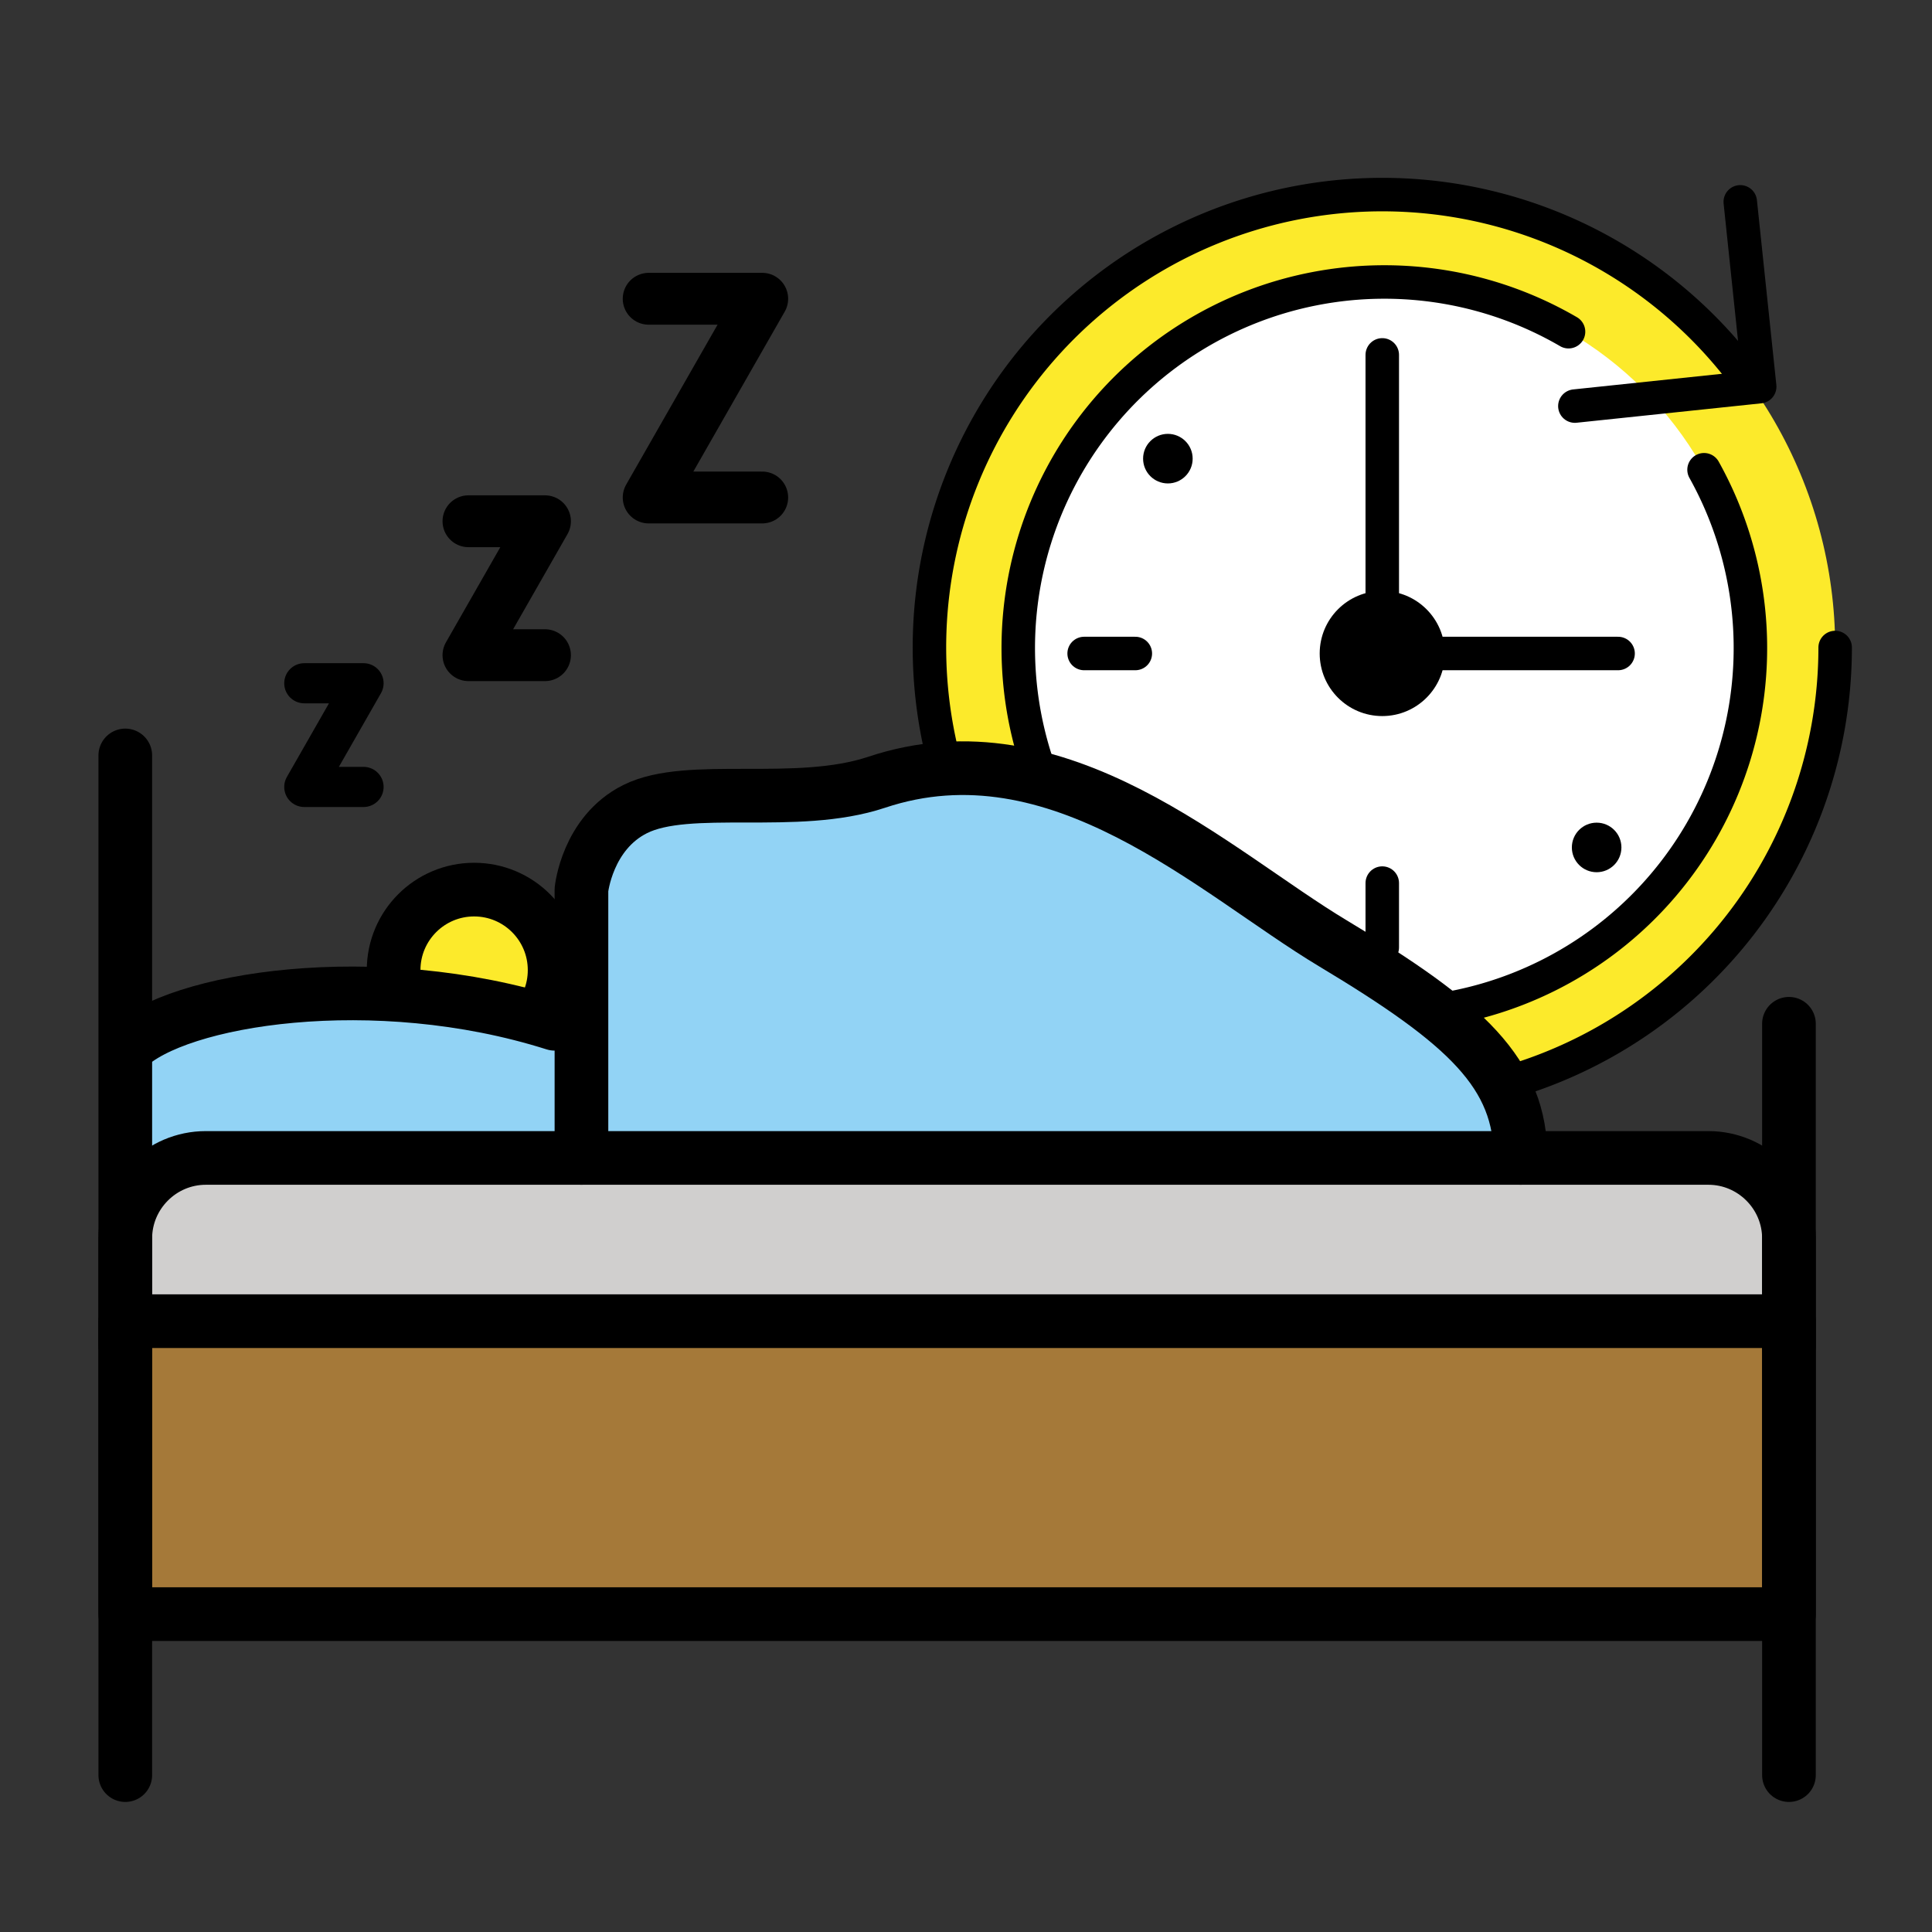 <?xml version="1.0" encoding="UTF-8" standalone="no"?>
<svg
   xmlns:dc="http://purl.org/dc/elements/1.1/"
   xmlns:cc="http://creativecommons.org/ns#"
   xmlns:rdf="http://www.w3.org/1999/02/22-rdf-syntax-ns#"
   xmlns:svg="http://www.w3.org/2000/svg"
   xmlns="http://www.w3.org/2000/svg"
   xmlns:sodipodi="http://sodipodi.sourceforge.net/DTD/sodipodi-0.dtd"
   xmlns:inkscape="http://www.inkscape.org/namespaces/inkscape"
   id="emoji"
   viewBox="0 0 72 72"
   version="1.1"
   sodipodi:docname="zzzBedTimer.svg"
   inkscape:version="1.0beta2 (2b71d25, 2019-12-03)">
  <rect x="0" y="0" width="72" height="72" fill="#333333" stroke="none"/>
  <defs
     id="defs42" />
  <sodipodi:namedview
     pagecolor="#ffffff"
     bordercolor="#666666"
     inkscape:document-rotation="0"
     borderopacity="1"
     objecttolerance="10"
     gridtolerance="10"
     guidetolerance="10"
     inkscape:pageopacity="0"
     inkscape:pageshadow="2"
     inkscape:window-width="1086"
     inkscape:window-height="818"
     id="namedview40"
     showgrid="false"
     inkscape:zoom="9.0555556"
     inkscape:cx="36"
     inkscape:cy="36"
     inkscape:window-x="149"
     inkscape:window-y="84"
     inkscape:window-maximized="0"
     inkscape:current-layer="emoji" />
  <g
     transform="matrix(0.624,0,0,0.624,29.117,1.669)"
     id="g999">
    <g
       id="color-5">
      <circle
         cx="35.905"
         cy="36.014"
         r="27.035"
         fill="#fcea2b"
         id="circle952" />
      <circle
         cx="36.006"
         cy="36.037"
         r="21.871"
         fill="#fff"
         id="circle954" />
    </g>
    <g
       id="line-2">
      <path
         inkscape:connector-curvature="0"
         d="M 55.109,25.38 A 21.863,21.863 0 1 1 47.015,17.135"
         fill="none"
         stroke="#000"
         stroke-linecap="round"
         stroke-linejoin="round"
         stroke-width="2"
         id="path957" />
      <path
         inkscape:connector-curvature="0"
         d="M 62.939,35.997 A 27.046,27.046 0 1 1 57.674,19.959"
         fill="none"
         stroke="#000"
         stroke-linecap="round"
         stroke-linejoin="round"
         stroke-width="2"
         id="path959" />
      <polyline
         points="47.394 21.578 58.432 20.418 57.272 9.38"
         fill="none"
         stroke="#000"
         stroke-linecap="round"
         stroke-linejoin="round"
         stroke-width="2"
         id="polyline961" />
      <polyline
         points="49.975 36.354 35.987 36.354 35.891 36.354 35.891 18.52"
         fill="none"
         stroke="#000"
         stroke-linecap="round"
         stroke-linejoin="round"
         stroke-width="2"
         id="polyline963" />
      <line
         x1="35.891"
         y1="53.911"
         x2="35.891"
         y2="50.066"
         fill="none"
         stroke="#000"
         stroke-linecap="round"
         stroke-linejoin="round"
         stroke-width="2"
         id="line965" />
      <polyline
         points="21.143 36.354 18.086 36.354 18.086 36.354"
         fill="none"
         stroke="#000"
         stroke-linecap="round"
         stroke-linejoin="round"
         stroke-width="2"
         id="polyline967" />
      <circle
         cx="35.891"
         cy="36.354"
         r="3.737"
         id="circle969" />
      <circle
         cx="48.694"
         cy="47.937"
         r="1.48"
         id="circle971" />
      <circle
         cx="23.087"
         cy="24.717"
         r="1.48"
         id="circle973" />
      <circle
         cx="23.087"
         cy="47.937"
         r="1.48"
         id="circle975" />
    </g>
  </g>
  <g
     id="hair" />
  <g
     id="skin" />
  <g
     id="skin-shadow" />
  <g
     id="g60"
     transform="translate(-0.331,11.153)">
    <g
       id="color">
      <rect
         id="rect10"
         stroke="none"
         height="11"
         width="62"
         fill="#A57939"
         y="38"
         x="5" />
      <path
         id="path12"
         stroke="none"
         d="m 5,39 v -4 c 0,-1.65 1.35,-3 3,-3 h 56 c 1.65,0 3,1.35 3,3 v 4"
         fill="#D0CFCE"
         inkscape:connector-curvature="0" />
      <path
         id="path14"
         stroke="none"
         d="M 15.076,25.675 C 15.026,25.458 15,25.232 15,25 c 0,-1.657 1.344,-3 3,-3 1.656,0 3,1.343 3,3 0,0.393 -0.075,0.768 -0.213,1.111"
         fill="#FCEA2B"
         inkscape:connector-curvature="0" />
      <path
         id="path16"
         stroke="none"
         d="M 22,32 V 22 c 0,0 0.211,-2.106 2,-3 2,-1 6,0 9,-1 6.789,-2.263 12.594,3.356 17,6 5,3 7,4.854 7,8"
         fill="#92D3F5"
         inkscape:connector-curvature="0" />
      <path
         id="path18"
         stroke="none"
         d="M 5.125,27.688 C 5.125,27.688 10,24 22,27 v 4 L 7,32 6.188,33.25 5.125,31.625 5,28 Z"
         fill="#92D3F5"
         inkscape:connector-curvature="0" />
    </g>
    <g
       id="line">
      <rect
         id="rect24"
         height="10.917"
         width="62"
         stroke-miterlimit="10"
         stroke-linejoin="round"
         stroke-linecap="round"
         stroke-width="2"
         stroke="#000000"
         fill="none"
         y="38.083"
         x="5" />
      <path
         id="path26"
         d="m 5,39 v -4 c 0,-1.65 1.35,-3 3,-3 h 56 c 1.65,0 3,1.35 3,3 v 4"
         stroke-miterlimit="10"
         stroke-linejoin="round"
         stroke-linecap="round"
         stroke-width="2"
         stroke="#000000"
         fill="none"
         inkscape:connector-curvature="0" />
      <line
         id="line28"
         y2="17"
         x2="5"
         y1="55"
         x1="5"
         stroke-miterlimit="10"
         stroke-linejoin="round"
         stroke-linecap="round"
         stroke-width="2"
         stroke="#000000"
         fill="none" />
      <line
         id="line30"
         y2="55"
         x2="67"
         y1="27"
         x1="67"
         stroke-miterlimit="10"
         stroke-linejoin="round"
         stroke-linecap="round"
         stroke-width="2"
         stroke="#000000"
         fill="none" />
      <path
         id="path32"
         d="M 15.076,25.675 C 15.026,25.458 15,25.232 15,25 c 0,-1.657 1.344,-3 3,-3 1.656,0 3,1.343 3,3 0,0.393 -0.075,0.768 -0.213,1.111"
         stroke-miterlimit="10"
         stroke-linejoin="round"
         stroke-linecap="round"
         stroke-width="2"
         stroke="#000000"
         fill="none"
         inkscape:connector-curvature="0" />
      <path
         id="path34"
         d="M 22,32 V 22 c 0,0 0.211,-2.106 2,-3 2,-1 6,0 9,-1 6.789,-2.263 12.594,3.356 17,6 5,3 7,4.854 7,8"
         stroke-miterlimit="10"
         stroke-linejoin="round"
         stroke-linecap="round"
         stroke-width="2"
         stroke="#000000"
         fill="none"
         inkscape:connector-curvature="0" />
      <path
         id="path36"
         d="M 5.042,27.918 C 6.896,26.062 14.292,24.876 21,27"
         stroke-miterlimit="10"
         stroke-linejoin="round"
         stroke-linecap="round"
         stroke-width="2"
         stroke="#000000"
         fill="none"
         inkscape:connector-curvature="0" />
    </g>
  </g>
  <g
     transform="matrix(0.322,0,0,0.322,8.396,8.558)"
     id="line-7">
    <polyline
       fill="none"
       stroke="#000000"
       stroke-linecap="round"
       stroke-linejoin="round"
       stroke-miterlimit="10"
       stroke-width="6"
       points="49,8 62.143,8 49,31 62.143,31"
       id="polyline1001" />
    <polyline
       fill="none"
       stroke="#000000"
       stroke-linecap="round"
       stroke-linejoin="round"
       stroke-miterlimit="10"
       stroke-width="6"
       points="28.143,33.75 37,33.75 28.143,49.25 37,49.25"
       id="polyline1003" />
    <polyline
       fill="none"
       stroke="#000000"
       stroke-linecap="round"
       stroke-linejoin="round"
       stroke-miterlimit="10"
       stroke-width="4.645"
       points="9.143,52.5 16,52.5 9.143,64.5 16,64.5"
       id="polyline1005" />
  </g>
</svg>
